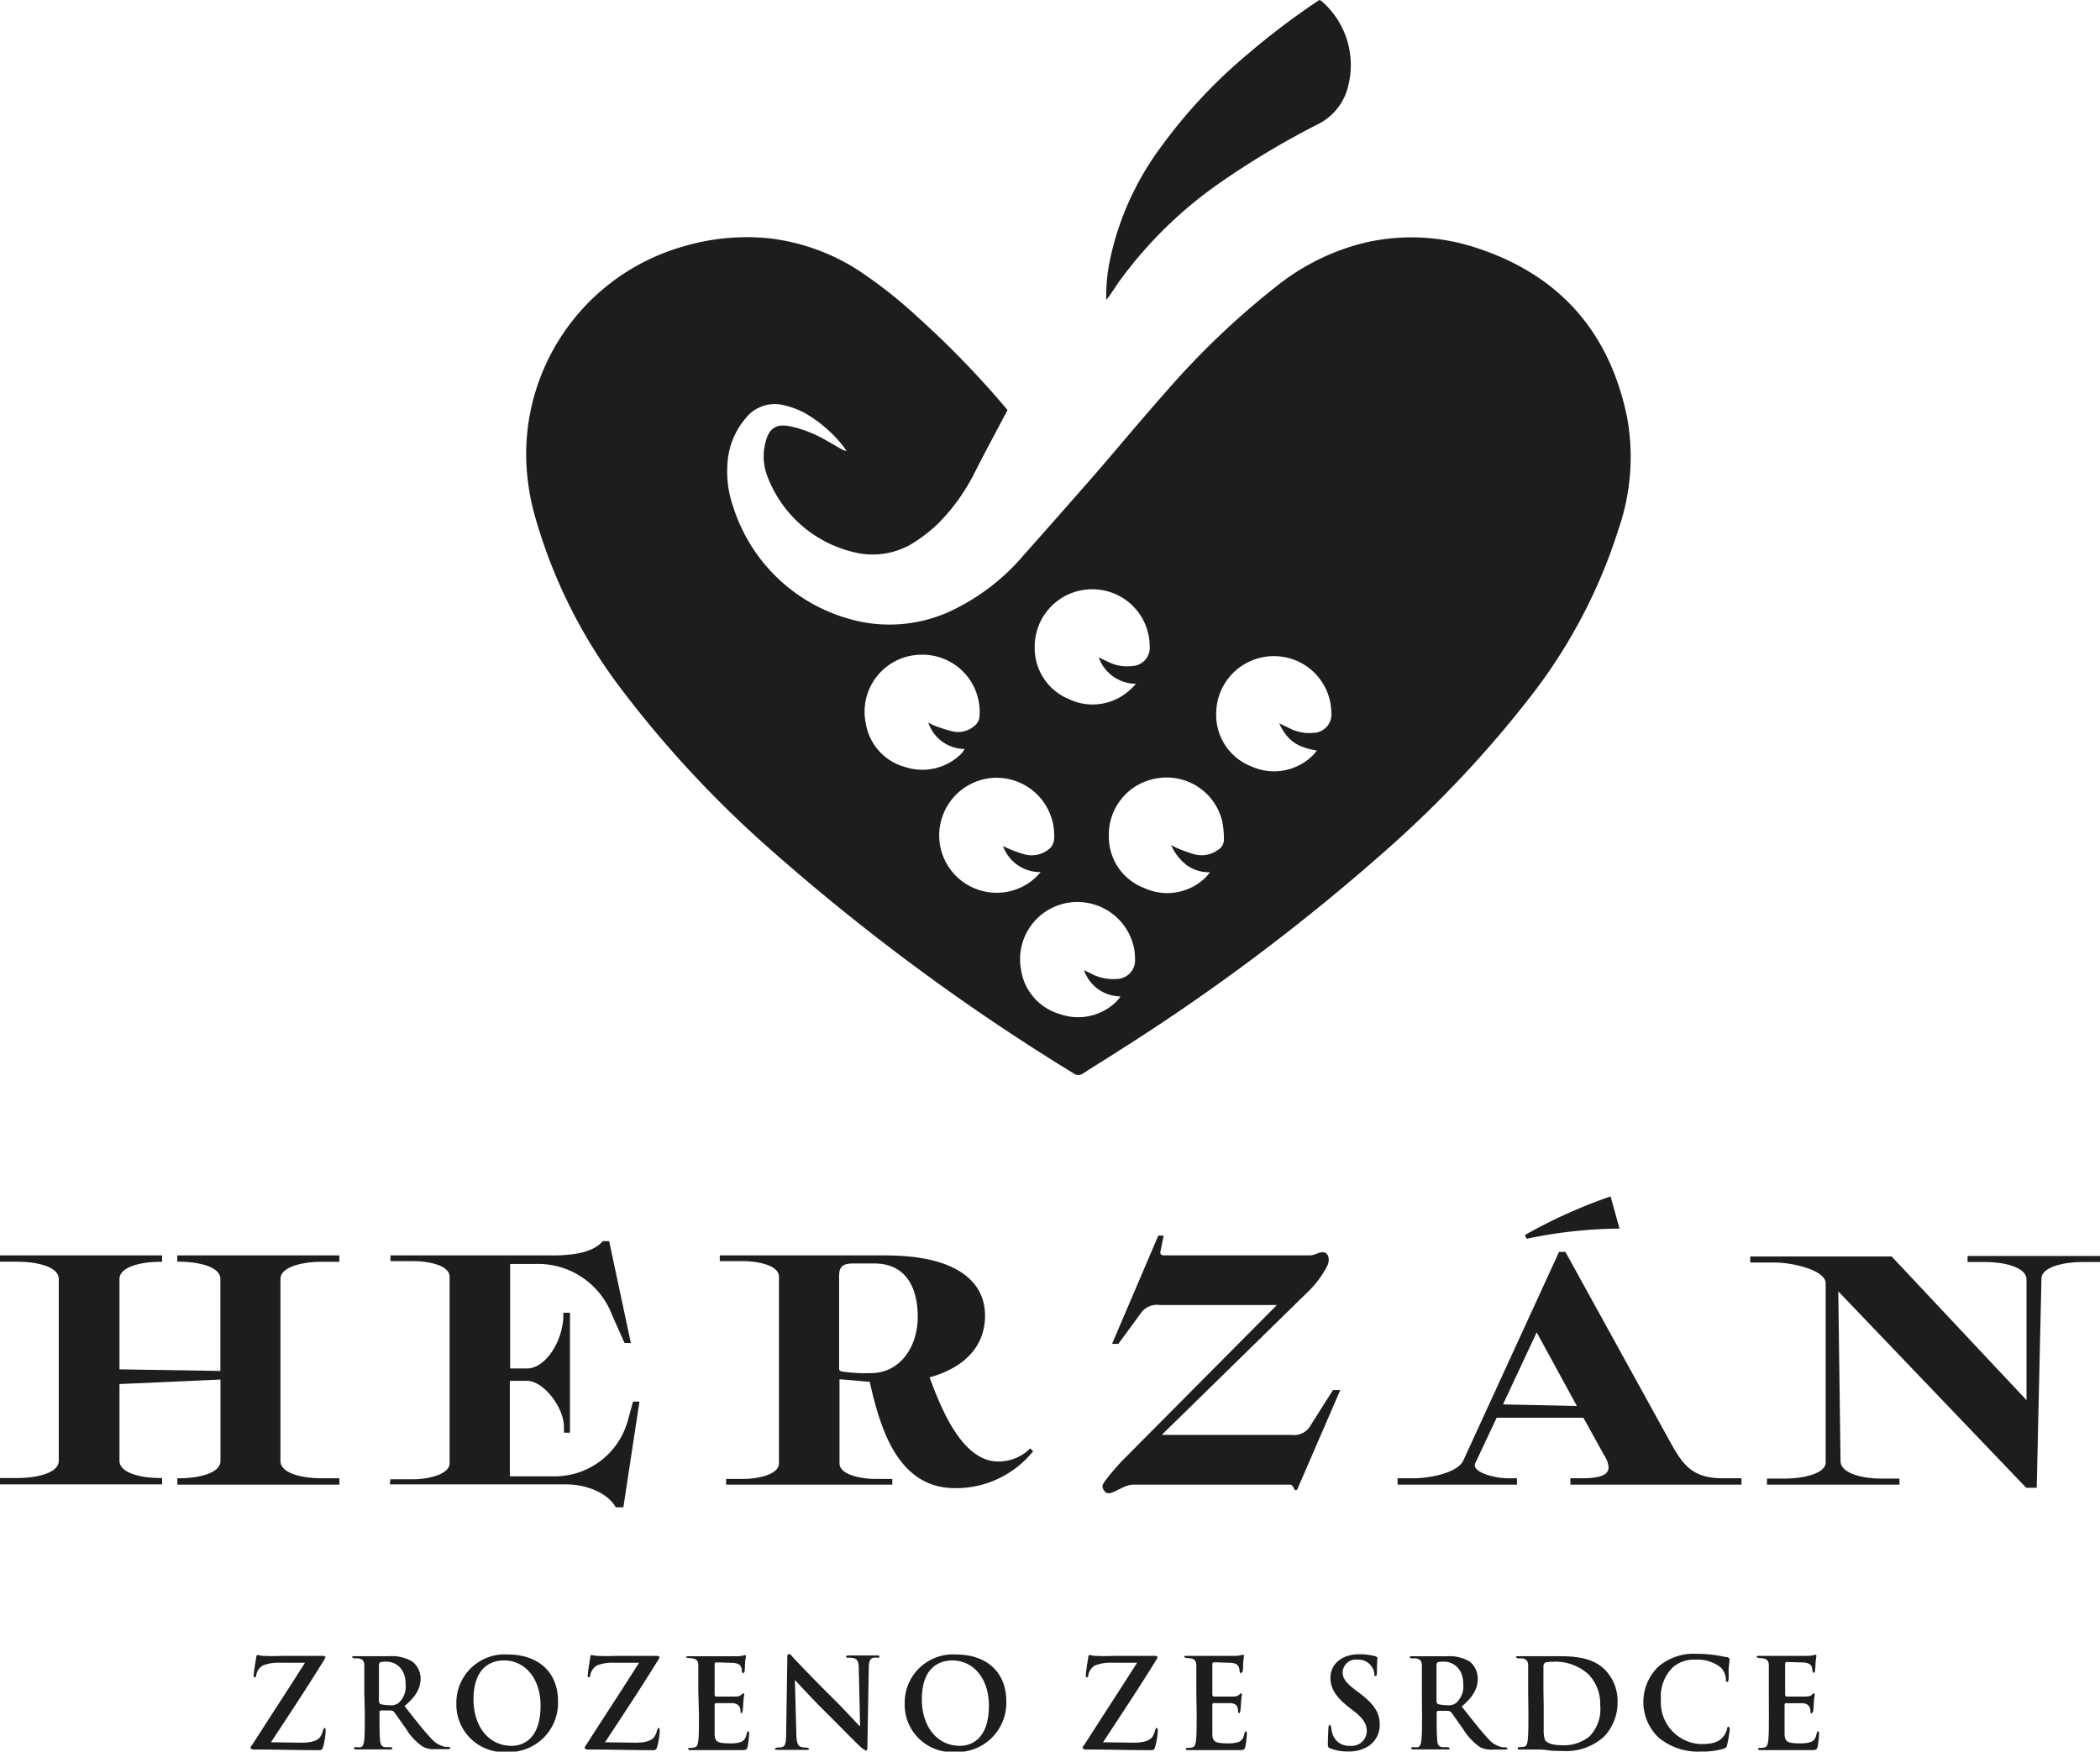 <svg xmlns="http://www.w3.org/2000/svg" viewBox="0 0 261.18 217.88"><defs><style>.cls-1{fill:#1d1d1b;}</style></defs><title>Datový zdroj 15</title><g id="Vrstva_2" data-name="Vrstva 2"><g id="box_pikto"><path class="cls-1" d="M639.39-52.94c.2.09.41.21.62.29a15.39,15.39,0,0,0,2.06.75,3.43,3.43,0,0,0,3-.57,1.76,1.76,0,0,0,.72-1.31,7.17,7.17,0,0,0-8.42-7.52,7.18,7.18,0,0,0-5.73,8.47,7.15,7.15,0,0,0,8.47,5.57,7,7,0,0,0,4-2.42,4.9,4.9,0,0,1-4.68-3.26m10.08,15.46.87.42a5.8,5.8,0,0,0,3.19.67,2.31,2.31,0,0,0,2.28-2.53,6.63,6.63,0,0,0-.08-1.1,7.19,7.19,0,0,0-8.23-5.85,7.12,7.12,0,0,0-5.86,8.35,6.78,6.78,0,0,0,4.83,5.5,6.79,6.79,0,0,0,7.12-1.65,3.38,3.38,0,0,0,.41-.55,4.84,4.84,0,0,1-4.53-3.26M673.76-68.2l1.38.66A5.28,5.28,0,0,0,678-67a2.29,2.29,0,0,0,2.27-2.54,7.12,7.12,0,0,0-7.32-7,7.16,7.16,0,0,0-7,7.26,6.85,6.85,0,0,0,4.37,6.45A6.83,6.83,0,0,0,678-64.24a4.76,4.76,0,0,0,.47-.56c-2.5-.42-3.7-1.27-4.69-3.4m-22.44-8.19c.44.2.87.43,1.31.62a5.12,5.12,0,0,0,2.86.45,2.26,2.26,0,0,0,2.17-2.44,7.12,7.12,0,0,0-7.24-7.1,7.13,7.13,0,0,0-7.06,7.29,6.84,6.84,0,0,0,4.23,6.36,6.84,6.84,0,0,0,7.55-1.08c.25-.2.46-.45.83-.82a4.91,4.91,0,0,1-4.65-3.28m9,23.35c.39.2.6.31.81.4a18.68,18.68,0,0,0,2,.72,3.45,3.45,0,0,0,3-.51,1.48,1.48,0,0,0,.76-1.28A11.25,11.25,0,0,0,666.7-56a7.1,7.1,0,0,0-8-5.36,7.09,7.09,0,0,0-6.1,7.25,6.8,6.8,0,0,0,4.4,6.41A6.83,6.83,0,0,0,664.62-49c.16-.15.29-.35.56-.66a4.8,4.8,0,0,1-2.88-.87A6.39,6.39,0,0,1,660.36-53M630.18-68.26c.23.11.46.26.7.35a19,19,0,0,0,2.43.76,3.11,3.11,0,0,0,2.64-.78,1.56,1.56,0,0,0,.56-1.11,7.11,7.11,0,0,0-7.27-7.68,7.09,7.09,0,0,0-6.86,8.59,6.73,6.73,0,0,0,4.93,5.39,6.85,6.85,0,0,0,7-1.73,2.85,2.85,0,0,0,.35-.53,4.79,4.79,0,0,1-4.51-3.26M640-107.15l-.29.54c-1.23,2.33-2.48,4.65-3.68,7a24.7,24.7,0,0,1-4.59,6.5,18.27,18.27,0,0,1-2.7,2.18,9.59,9.59,0,0,1-8.07,1.4,15.22,15.22,0,0,1-10.48-9.23,6.88,6.88,0,0,1-.26-4.5c.4-1.55,1.24-2.18,2.83-1.91a14.4,14.4,0,0,1,3.14,1c1.12.49,2.15,1.15,3.22,1.75a3.24,3.24,0,0,0,.86.38l-.31-.48a16.85,16.85,0,0,0-4.8-4.22,10.36,10.36,0,0,0-2.62-1,4.6,4.6,0,0,0-4.85,1.64,9.51,9.51,0,0,0-2.24,5.71,13.16,13.16,0,0,0,.71,5.24,21.09,21.09,0,0,0,14.09,13.87,18.08,18.08,0,0,0,14-1.39A26.7,26.7,0,0,0,642-89.1q4.51-5.07,9-10.21c3-3.47,5.92-7,9-10.46a99.93,99.93,0,0,1,13.28-12.65A28.41,28.41,0,0,1,684.55-128a25.71,25.71,0,0,1,14,.75c10.25,3.42,16.38,10.54,18.52,21.08A27.51,27.51,0,0,1,716-92.37a66.48,66.48,0,0,1-11,20.91,139.18,139.18,0,0,1-17.49,18.67A257.52,257.52,0,0,1,654-27.56c-1.52,1-3.06,1.91-4.57,2.9a1,1,0,0,1-1.24,0,268.29,268.29,0,0,1-38.09-28.2,135.43,135.43,0,0,1-18.51-20.08,64.36,64.36,0,0,1-10.27-20.67,29.13,29.13,0,0,1-1.19-7.87,26.89,26.89,0,0,1,19.46-26,27.8,27.8,0,0,1,10.53-1.06,25.92,25.92,0,0,1,11.47,4.1,57.9,57.9,0,0,1,7.19,5.68,116,116,0,0,1,10.87,11.19Z" transform="translate(-514.69 158.16)"/><path class="cls-1" d="M652.27-120.84a22.82,22.82,0,0,1,.43-4.82,36,36,0,0,1,6.38-14.22A64.3,64.3,0,0,1,670-151.54a94.12,94.12,0,0,1,8.13-6.19l.65-.43.22.09a10.5,10.5,0,0,1,3.39,10.5,7.11,7.11,0,0,1-3.85,4.89,103.34,103.34,0,0,0-11.75,7,52.47,52.47,0,0,0-12.89,12.51c-.43.61-.83,1.24-1.26,1.86a3.14,3.14,0,0,1-.39.44" transform="translate(-514.69 158.16)"/><path class="cls-1" d="M552.17,58.61c1.58,0,2.18-.39,2.43-.85a2.9,2.9,0,0,0,.28-.75l.15-.25c.13,0,.16.11.16.48a9.56,9.56,0,0,1-.31,1.89c-.08.28-.18.41-.46.41-2.59,0-5.19-.08-8.31-.08l-.27-.16c0-.1,0-.18.24-.46,2.18-3.41,4.47-6.9,6.54-10.17h-3a5.33,5.33,0,0,0-2.23.33,1.73,1.73,0,0,0-.83,1.2c0,.22-.1.28-.19.28s-.13-.07-.13-.25c0-.36.24-1.77.32-2.23,0-.22.09-.3.18-.3a5,5,0,0,0,.62.11c1.47.06,2.21,0,2.85,0h4.71l.27.12-.13.29c-2.13,3.47-4.48,7-6.67,10.34Z" transform="translate(-514.69 158.16)"/><path class="cls-1" d="M561.82,53.52l.14.28a4.31,4.31,0,0,0,1.17.15,1.54,1.54,0,0,0,1.1-.26,2.72,2.72,0,0,0,.91-2.32c0-2.2-1.45-2.84-2.36-2.84a3.08,3.08,0,0,0-.82.07l-.14.21ZM560,52.29c0-2.35,0-2.78,0-3.27s-.15-.78-.66-.89a3.44,3.44,0,0,0-.61,0l-.26-.14c0-.11.11-.14.34-.14.82,0,1.79,0,2.12,0,.53,0,1.7,0,2.18,0a5,5,0,0,1,2.85.66A2.71,2.71,0,0,1,567,50.59c0,1.15-.48,2.2-2,3.47,1.37,1.73,2.44,3.11,3.36,4.07a3.06,3.06,0,0,0,1.73,1l.43,0,.19.13c0,.12-.11.15-.3.15h-1.47a3.11,3.11,0,0,1-1.65-.29,7.37,7.37,0,0,1-2.12-2.27c-.62-.85-1.33-1.91-1.53-2.14l-.28-.11-1.35,0-.12.13V55c0,1.44,0,2.66.07,3.31.05.45.15.79.61.86.23,0,.57,0,.76,0l.18.13c0,.11-.1.15-.31.15-.89,0-2,0-2.27,0s-1.27,0-1.89,0c-.2,0-.31,0-.31-.15s.07-.13.25-.13a3.73,3.73,0,0,0,.56,0c.3-.07.38-.41.45-.86.07-.65.07-1.87.07-3.29Z" transform="translate(-514.69 158.16)"/><path class="cls-1" d="M581.92,54c0-3.46-2-5.62-4.53-5.62-1.78,0-3.81,1-3.81,4.85,0,3.22,1.78,5.77,4.75,5.77,1.09,0,3.59-.53,3.59-5m-10.47-.3a6,6,0,0,1,6.39-6.06c3.85,0,6.25,2.24,6.25,5.79a6.11,6.11,0,0,1-6.4,6.34,5.9,5.9,0,0,1-6.24-6.07" transform="translate(-514.69 158.16)"/><path class="cls-1" d="M593.72,58.61c1.58,0,2.18-.39,2.43-.85a2.53,2.53,0,0,0,.27-.75l.16-.25c.13,0,.16.11.16.48a9.54,9.54,0,0,1-.32,1.89c-.07.28-.18.41-.46.41-2.58,0-5.18-.08-8.3-.08l-.27-.16c0-.1.05-.18.23-.46,2.19-3.41,4.48-6.9,6.55-10.17h-3a5.3,5.3,0,0,0-2.23.33,1.78,1.78,0,0,0-.84,1.2c0,.22-.09.28-.18.28s-.13-.07-.13-.25c0-.36.24-1.77.31-2.23,0-.22.1-.3.19-.3a5,5,0,0,0,.62.11c1.47.06,2.21,0,2.84,0h4.72l.27.12-.13.29c-2.13,3.47-4.48,7-6.67,10.34Z" transform="translate(-514.69 158.16)"/><path class="cls-1" d="M601.54,52.3c0-2.36,0-2.79,0-3.29s-.16-.77-.67-.88a4.22,4.22,0,0,0-.6-.05L600,48c0-.11.11-.14.34-.14h1.25l1,0h3.87a6.5,6.5,0,0,0,.67-.09l.25-.07.09.14c0,.11-.08.3-.13,1,0,.15,0,.84-.08,1l-.15.17-.14-.21a1.61,1.61,0,0,0-.09-.56c-.11-.28-.26-.47-1-.56-.27,0-1.89-.06-2.2-.06l-.11.15V52.7l.11.17c.34,0,2.12,0,2.47,0s.61-.07.74-.23l.25-.2.11.13c0,.09-.06.34-.12,1.12,0,.32-.07.94-.07,1l-.14.3-.13-.14c0-.16,0-.36-.06-.56s-.3-.54-.87-.6c-.29,0-1.83,0-2.2,0l-.09.15V55c0,.52,0,1.95,0,2.4,0,1.06.27,1.29,1.86,1.29a4,4,0,0,0,1.45-.18c.4-.19.59-.51.7-1.15l.16-.23.13.28a13.28,13.28,0,0,1-.2,1.72c-.11.4-.25.4-.83.4-1.17,0-2,0-2.68,0s-1.15,0-1.61,0h-.89l-1.06,0c-.2,0-.31,0-.31-.15s.06-.12.25-.12a2,2,0,0,0,.55-.07c.31-.06.39-.4.45-.85.08-.65.08-1.87.08-3.29Z" transform="translate(-514.69 158.16)"/><path class="cls-1" d="M613.73,57.4c0,1.21.23,1.61.53,1.72a2.57,2.57,0,0,0,.81.1l.26.13c0,.12-.14.15-.35.15-1,0-1.63,0-1.92,0-.14,0-.87,0-1.67,0-.2,0-.34,0-.34-.15l.24-.13a2.82,2.82,0,0,0,.7-.07c.4-.13.46-.57.48-1.92l.14-9.11c0-.31,0-.53.2-.53s.31.2.57.48,2.54,2.68,4.8,4.92c1.05,1,3.14,3.28,3.4,3.53h.08l-.16-7c0-.94-.15-1.23-.52-1.39a2.58,2.58,0,0,0-.82-.09c-.19,0-.25-.05-.25-.14s.17-.14.4-.14c.81,0,1.55,0,1.88,0,.16,0,.75,0,1.51,0,.2,0,.36,0,.36.14s-.09.14-.28.14a2,2,0,0,0-.47,0c-.43.13-.55.45-.57,1.32l-.17,9.76c0,.34-.06.48-.2.48l-.52-.34c-1-.93-3-3-4.57-4.55s-3.4-3.56-3.68-3.85h-.05Z" transform="translate(-514.69 158.16)"/><path class="cls-1" d="M637.68,54c0-3.46-2-5.62-4.53-5.62-1.78,0-3.81,1-3.81,4.85,0,3.22,1.78,5.77,4.75,5.77,1.08,0,3.59-.53,3.59-5m-10.47-.3a6,6,0,0,1,6.38-6.06c3.86,0,6.25,2.24,6.25,5.79a6.11,6.11,0,0,1-6.4,6.34,5.89,5.89,0,0,1-6.23-6.07" transform="translate(-514.69 158.16)"/><path class="cls-1" d="M655.66,58.61c1.58,0,2.18-.39,2.43-.85a2.85,2.85,0,0,0,.27-.75l.16-.25c.13,0,.16.11.16.48a9.54,9.54,0,0,1-.32,1.89c-.07.28-.18.41-.46.41-2.58,0-5.18-.08-8.3-.08l-.27-.16c0-.1,0-.18.24-.46,2.18-3.41,4.46-6.9,6.54-10.17h-3a5.28,5.28,0,0,0-2.23.33,1.78,1.78,0,0,0-.84,1.2c0,.22-.09.28-.18.28s-.13-.07-.13-.25c0-.36.24-1.77.31-2.23,0-.22.09-.3.19-.3a5,5,0,0,0,.62.11c1.46.06,2.21,0,2.84,0h4.72l.27.12-.13.29c-2.13,3.47-4.49,7-6.67,10.34Z" transform="translate(-514.69 158.16)"/><path class="cls-1" d="M663.48,52.3c0-2.36,0-2.79,0-3.29s-.16-.77-.66-.88a4.53,4.53,0,0,0-.61-.05l-.26-.13c0-.11.1-.14.34-.14h1.25l1,0h3.87a6.5,6.5,0,0,0,.67-.09l.24-.07.1.14a8.93,8.93,0,0,0-.12,1c0,.15,0,.84-.08,1L669,50l-.14-.21a1.61,1.61,0,0,0-.09-.56c-.11-.28-.26-.47-1-.56-.26,0-1.88-.06-2.19-.06l-.11.15V52.7l.11.17c.34,0,2.12,0,2.47,0s.61-.07.75-.23l.24-.2.11.13c0,.09-.06.34-.12,1.12,0,.32-.07.94-.07,1l-.14.3-.13-.14a4.27,4.27,0,0,0-.07-.56c-.07-.31-.29-.54-.86-.6-.3,0-1.83,0-2.2,0l-.09.15V55c0,.52,0,1.95,0,2.4,0,1.06.28,1.29,1.85,1.29a4.07,4.07,0,0,0,1.46-.18c.4-.19.59-.51.7-1.15l.17-.23.12.28a11.74,11.74,0,0,1-.2,1.72c-.11.4-.25.4-.84.4-1.15,0-2,0-2.67,0s-1.15,0-1.61,0h-.88c-.36,0-.76,0-1.07,0s-.31,0-.31-.15.06-.12.25-.12a2,2,0,0,0,.55-.07c.31-.06.39-.4.45-.85.08-.65.08-1.87.08-3.29Z" transform="translate(-514.69 158.16)"/><path class="cls-1" d="M680.13,59.32c-.25-.11-.29-.19-.29-.53,0-.85.06-1.78.07-2s.07-.41.19-.41l.15.27a3.59,3.59,0,0,0,.14.78A2.14,2.14,0,0,0,682.61,59a1.88,1.88,0,0,0,2.07-1.77c0-.75-.23-1.47-1.51-2.47l-.72-.56c-1.7-1.33-2.29-2.41-2.29-3.67,0-1.7,1.43-2.92,3.57-2.92a8,8,0,0,1,2.07.26L686,48c0,.21-.06.65-.06,1.85,0,.35-.05.47-.17.47s-.16-.09-.16-.28a1.81,1.81,0,0,0-.4-1,2,2,0,0,0-1.68-.76,1.64,1.64,0,0,0-1.85,1.59c0,.72.36,1.26,1.64,2.23l.44.33c1.87,1.41,2.53,2.48,2.53,3.94a3.13,3.13,0,0,1-1.45,2.7,4.52,4.52,0,0,1-2.46.63,5.47,5.47,0,0,1-2.26-.4" transform="translate(-514.69 158.16)"/><path class="cls-1" d="M693.35,53.52l.14.28a4.43,4.43,0,0,0,1.18.15,1.53,1.53,0,0,0,1.09-.26,2.72,2.72,0,0,0,.92-2.32c0-2.2-1.46-2.84-2.37-2.84a3.13,3.13,0,0,0-.82.07l-.14.21Zm-1.82-1.23c0-2.35,0-2.78,0-3.27s-.16-.78-.67-.89a3.25,3.25,0,0,0-.6,0L690,48c0-.11.1-.14.34-.14.82,0,1.79,0,2.12,0,.52,0,1.7,0,2.18,0a4.94,4.94,0,0,1,2.84.66,2.71,2.71,0,0,1,1,2.12c0,1.15-.48,2.2-2,3.47,1.38,1.73,2.45,3.11,3.36,4.07a3.09,3.09,0,0,0,1.73,1l.43,0,.19.13c0,.12-.11.15-.29.15h-1.47a3.13,3.13,0,0,1-1.66-.29,7.61,7.61,0,0,1-2.12-2.27c-.62-.85-1.33-1.91-1.53-2.14l-.28-.11-1.35,0-.12.13V55c0,1.44,0,2.66.08,3.31,0,.45.14.79.6.86.24,0,.58,0,.76,0l.19.13c0,.11-.11.15-.31.15-.9,0-2,0-2.28,0s-1.26,0-1.88,0c-.2,0-.31,0-.31-.15s.06-.13.25-.13a3.58,3.58,0,0,0,.55,0c.31-.07.39-.41.45-.86.08-.65.08-1.87.08-3.29Z" transform="translate(-514.69 158.16)"/><path class="cls-1" d="M706.68,54c0,1.63,0,2.83,0,3.12a3.65,3.65,0,0,0,.17,1.18c.2.29.81.62,2,.62a5,5,0,0,0,3.56-1.12,4.88,4.88,0,0,0,1.3-3.85,5.27,5.27,0,0,0-1.49-3.87,6.11,6.11,0,0,0-4.39-1.54,3.77,3.77,0,0,0-1,.11l-.18.3c0,.53,0,1.87,0,3.1Zm-1.93-1.7c0-2.36,0-2.79,0-3.28s-.16-.77-.67-.89a3.39,3.39,0,0,0-.6,0l-.27-.14c0-.11.11-.14.35-.14.82,0,1.79,0,2.22,0s1.46,0,2.39,0c1.93,0,4.52,0,6.2,1.76a5.56,5.56,0,0,1,1.5,3.93,6.15,6.15,0,0,1-1.69,4.32A7,7,0,0,1,709,59.64c-.56,0-1.19,0-1.78-.09s-1.13-.09-1.51-.09h-.88c-.36,0-.77,0-1.07,0s-.31,0-.31-.16.06-.13.24-.13a2.58,2.58,0,0,0,.56-.06c.31-.06.39-.4.45-.85.08-.65.08-1.87.08-3.29Z" transform="translate(-514.69 158.16)"/><path class="cls-1" d="M721,58a6.12,6.12,0,0,1-.11-8.8,6.74,6.74,0,0,1,4.89-1.64,15.54,15.54,0,0,1,2.24.16c.59.08,1.08.21,1.55.26l.23.19c0,.12,0,.3-.08.85s0,1.36-.05,1.67,0,.35-.18.35-.15-.12-.15-.34a2.21,2.21,0,0,0-.61-1.42,4.61,4.61,0,0,0-3.14-1,4,4,0,0,0-2.9,1,5.14,5.14,0,0,0-1.43,4,5.19,5.19,0,0,0,4.88,5.5c1.37,0,2.2-.15,2.82-.86a2.54,2.54,0,0,0,.53-1c0-.24.08-.3.2-.3l.14.23a15.7,15.7,0,0,1-.34,2.06.53.53,0,0,1-.4.44,8.92,8.92,0,0,1-2.79.36A7.67,7.67,0,0,1,721,58" transform="translate(-514.69 158.16)"/><path class="cls-1" d="M734.68,52.3c0-2.36,0-2.79,0-3.29s-.15-.77-.66-.88a4.53,4.53,0,0,0-.61-.05l-.26-.13c0-.11.11-.14.34-.14h1.25l1,0h3.86a6.11,6.11,0,0,0,.67-.09l.25-.07.09.14a8.93,8.93,0,0,0-.12,1c0,.15-.05.84-.08,1l-.16.17-.14-.21a1.61,1.61,0,0,0-.09-.56c-.1-.28-.26-.47-1-.56-.27,0-1.89-.06-2.2-.06l-.11.15V52.7l.11.17c.34,0,2.12,0,2.47,0s.61-.07.75-.23l.24-.2.11.13c0,.09-.06.34-.12,1.12,0,.32-.06.94-.06,1L740,55l-.14-.14c0-.16,0-.36-.06-.56s-.29-.54-.87-.6c-.3,0-1.83,0-2.2,0l-.09.15V55c0,.52,0,1.95,0,2.4,0,1.06.28,1.29,1.86,1.29a4,4,0,0,0,1.45-.18c.41-.19.59-.51.7-1.15l.17-.23.12.28a11.74,11.74,0,0,1-.2,1.72c-.11.4-.25.4-.83.4-1.17,0-2,0-2.68,0s-1.14,0-1.61,0h-.88l-1.07,0c-.2,0-.31,0-.31-.15s.06-.12.25-.12a2.07,2.07,0,0,0,.56-.07c.3-.06.38-.4.44-.85.08-.65.08-1.87.08-3.29Z" transform="translate(-514.69 158.16)"/><path class="cls-1" d="M514.69-2h20.16v.79h-.36c-1.9,0-4.94.52-4.94,2.14V12.17l12.55.2V.92c0-1.62-3.09-2.14-5-2.14h-.36V-2h20.16v.79h-2.33c-1.91,0-5,.52-5,2.14V23.58c0,1.62,3,2.14,5,2.14h2.33v.79H536.75v-.79h.36c1.9,0,5-.52,5-2.14V13.44L529.55,14v9.55c0,1.62,3,2.14,4.94,2.14h.36v.79H514.69v-.79H517c1.9,0,5-.52,5-2.14V.92c0-1.62-3.09-2.14-5-2.14h-2.34Z" transform="translate(-514.69 158.16)"/><path class="cls-1" d="M563.25,25.84h2.89c1.7,0,4.47-.56,4.47-2V.65c0-1.47-2.77-1.94-4.47-1.94h-2.89V-2h20.2c2.69,0,5.1-.43,6.21-1.78h.79l2.7,12.67h-.79L590.81,5.4a9.85,9.85,0,0,0-9.43-6.34h-3.24v13h2.1c2.22,0,4.32-3.17,4.51-6.26l0-.67h.83V20.05h-.75v-.71c0-2.42-2.53-5.74-4.59-5.74h-2.14V25.48h5.38a9.44,9.44,0,0,0,9.31-7l.63-2.3h.8l-2,13.15h-.95c-1.07-1.9-3.85-2.85-6.1-2.85h-22Z" transform="translate(-514.69 158.16)"/><path class="cls-1" d="M619.05.69V12.21a.52.52,0,0,0,.43.24,19.91,19.91,0,0,0,3.53.19c3.6,0,5.82-3.24,5.82-7S627.28-1,623.41-1h-2.62c-1.47,0-1.74.55-1.74,1.66M605,25.8h2.1c1.7,0,4.47-.48,4.47-1.95V.64c0-1.46-2.77-1.93-4.47-1.93h-2.89V-2h20.63c8.63,0,12.36,3.13,12.36,7.49,0,4.08-2.89,6.57-6.9,7.68,1.31,3.49,3.93,10.46,8.52,10.46a5.53,5.53,0,0,0,4-1.63l.36.36a12.32,12.32,0,0,1-9.67,4.59c-6.89,0-9.22-6.77-10.65-13.23-1.07-.07-2.34-.23-3.76-.31V23.85c0,1.47,2.73,1.95,4.47,1.95h2.1v.71H605Z" transform="translate(-514.69 158.16)"/><path class="cls-1" d="M658.93,4.17a2.44,2.44,0,0,0-2.34,1L653.78,9H653l5.75-13.47h.67L659-2.4c0,.23.05.39.52.39h18.1c.56,0,1.07-.39,1.55-.39.91,0,.91,1.19.55,1.78a12.27,12.27,0,0,1-2.1,2.89L659.17,20.33h16.19a2.35,2.35,0,0,0,2.38-1.27l2.73-4.31h.91L676,27.18h-.28c-.2-.39-.28-.67-.64-.67h-19.4c-1.19,0-2.34,1.07-3.13,1.07-.51,0-.75-.68-.75-.87,0-.36.95-1.51,2.34-3.05L673.5,4.17Z" transform="translate(-514.69 158.16)"/><path class="cls-1" d="M704.35-4.54A64,64,0,0,1,715-9.34l1.11,4a58.29,58.29,0,0,0-11.56,1.27Zm-2.73,21.07,9.19.2-5-9.16Zm10,1.66H700.83l-2.66,5.66c-.51,1.08,2.34,1.87,4.08,1.87h1.11v.79H688.51v-.79h2c1.9,0,5.46-.64,6.18-2.22L708.59-2.44h.79l13.23,24c1.5,2.65,2.73,4.16,6.34,4.16h2.33v.79H710v-.79h1.46c2.53,0,3.29-.56,3.29-1.35a2.91,2.91,0,0,0-.52-1.46Z" transform="translate(-514.69 158.16)"/><path class="cls-1" d="M768,26.9h-1.31L743.32,2.47l.28,21.11c0,1.62,3,2.18,5,2.18h2.33v.75H734.45v-.75h2.3c1.86,0,5-.52,5-2l0-22.3c0-1.63-4.12-2.58-6.38-2.58h-3v-.75h17.59L766.73,16l0-15c0-1.62-3.05-2.18-5-2.18H759.4v-.75h16.48v.75h-2.34c-1.82,0-4.95.52-4.95,2.06Z" transform="translate(-514.69 158.16)"/></g></g></svg>